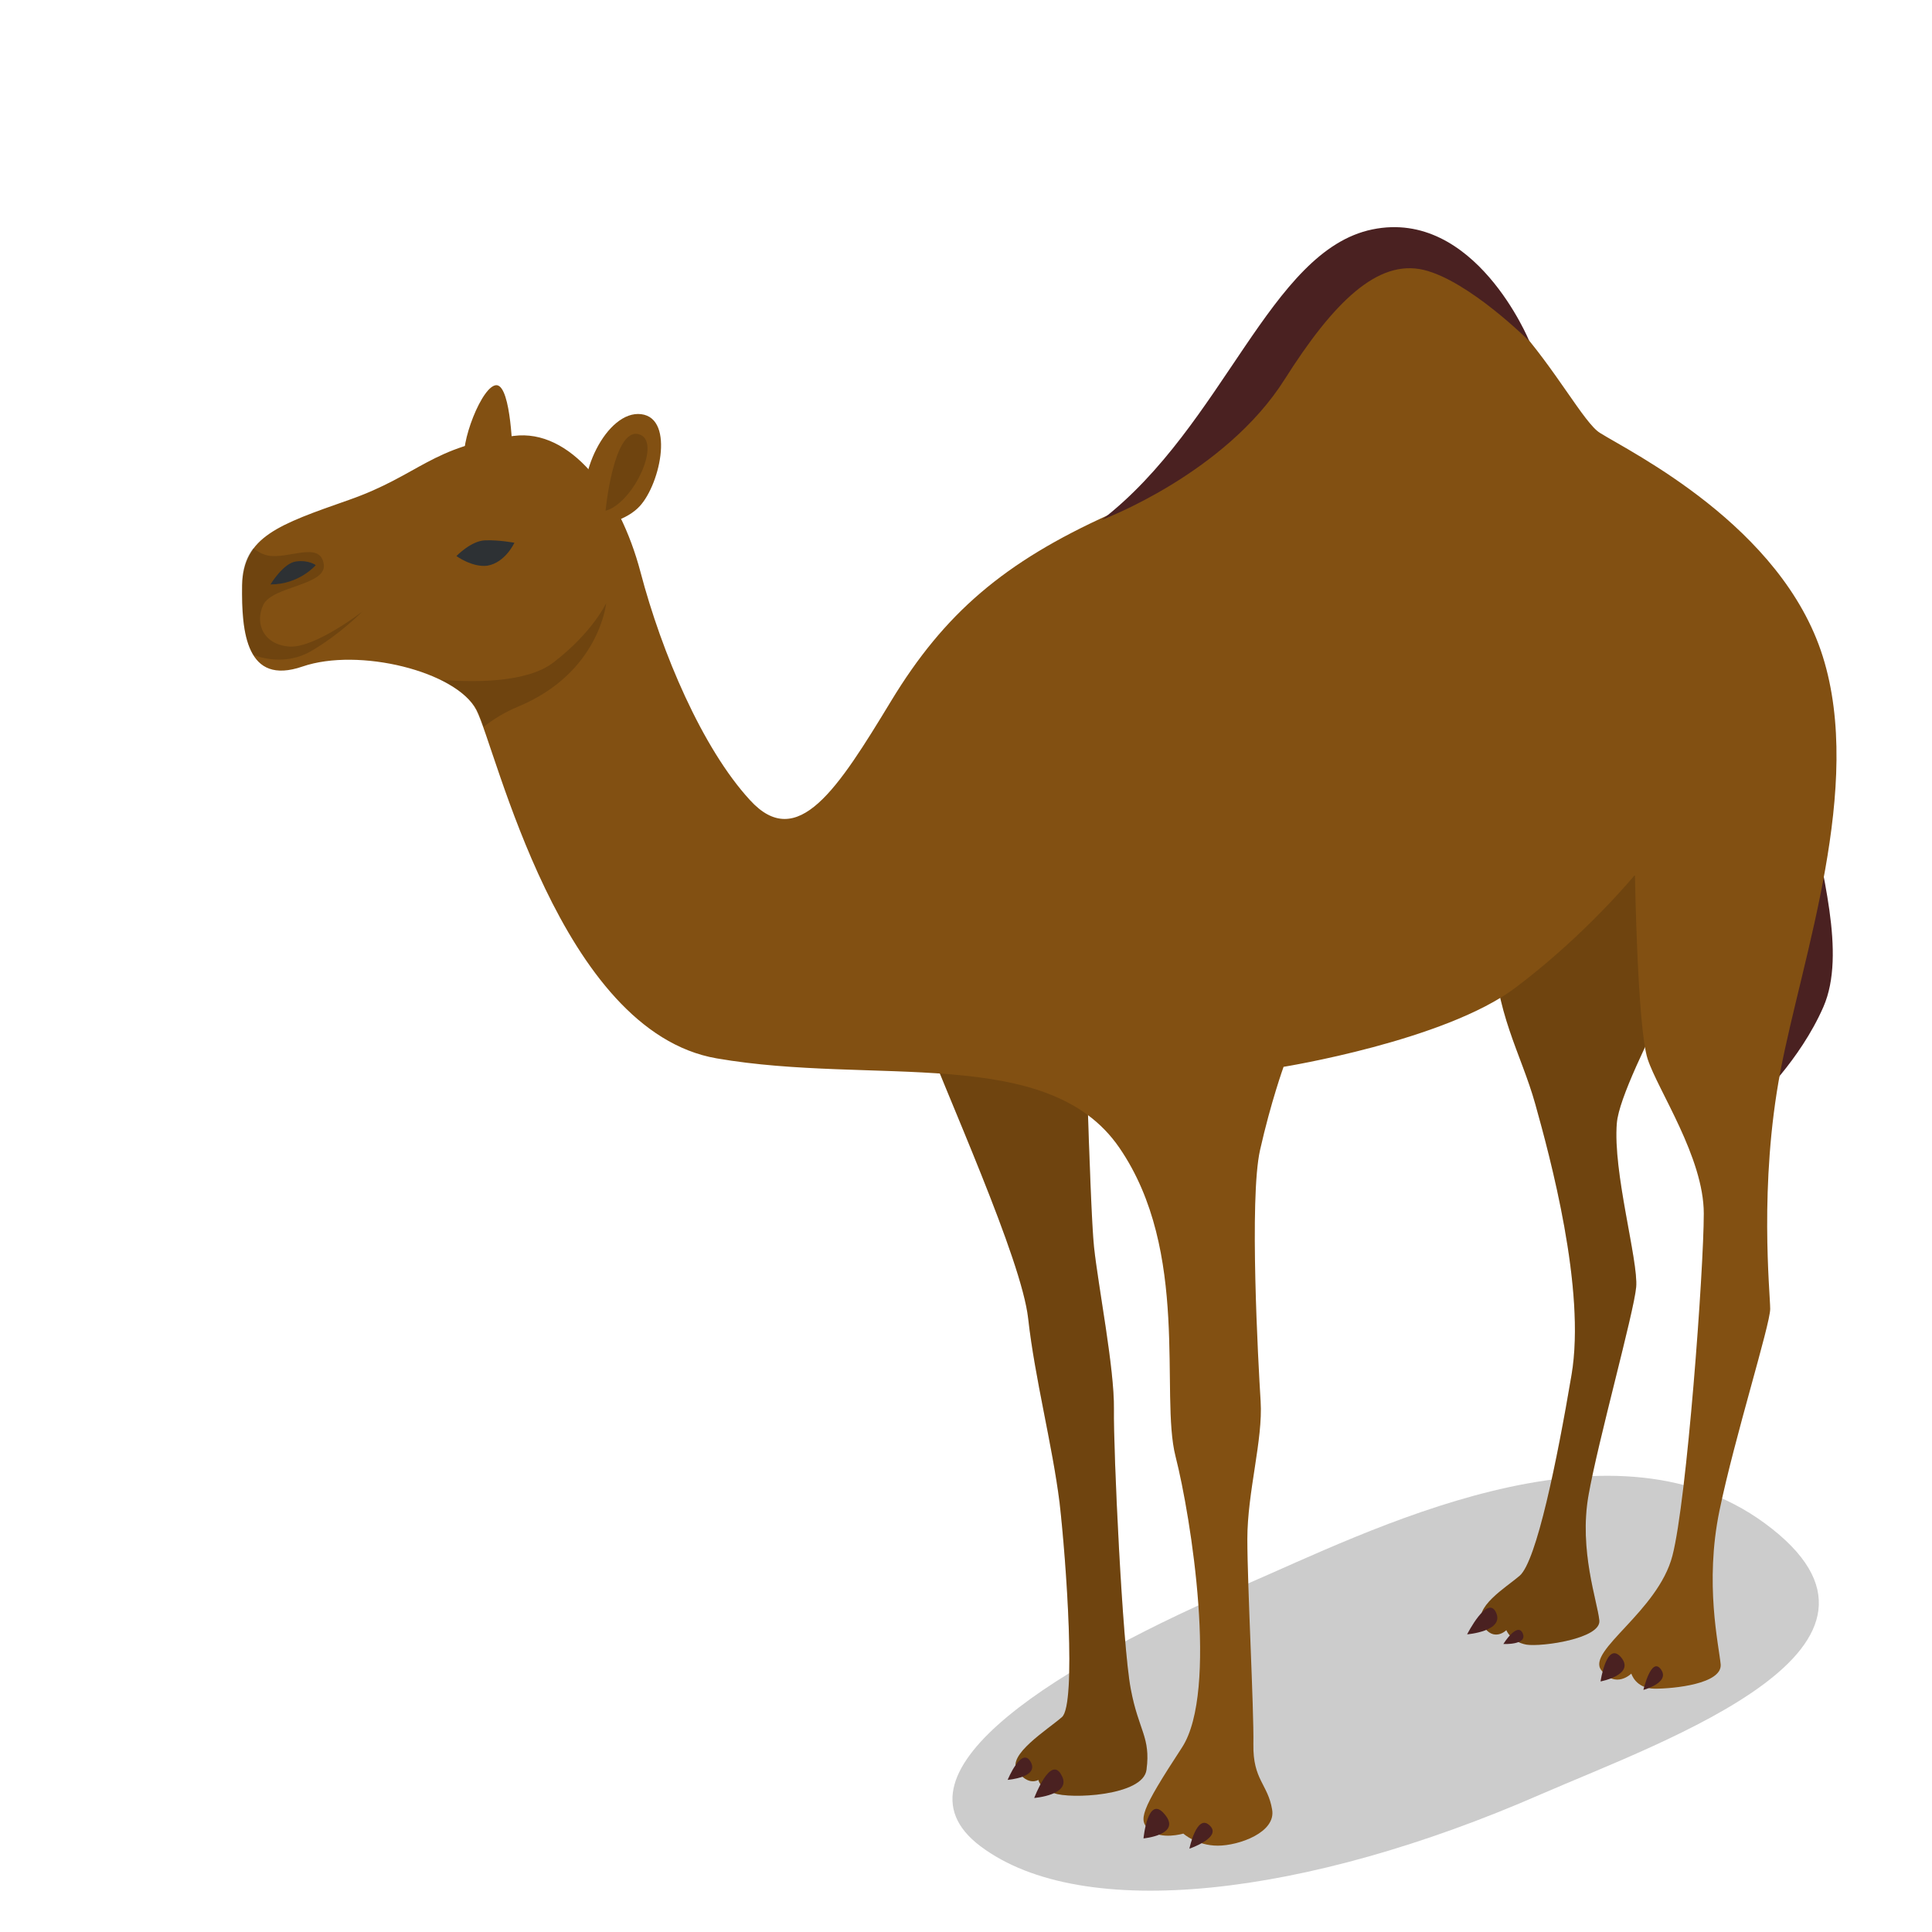 <svg xmlns:xlink="http://www.w3.org/1999/xlink"  enable-background="new 0 0 320 320" height="320" viewBox="0 0 320 320" width="320" xmlns="http://www.w3.org/2000/svg"><path d="m255.2 297.2c20.7-9 65-24.4 37.1-44.9-26-19.1-65.9 1.5-86.1 10.2-29.8 12.7-60.3 30.9-43.8 43.3 16.9 12.7 53.9 8.4 92.8-8.6z" opacity=".2"/><path d="m299.8 133.4c1.7 10.6 6.1 24.5 2.2 33.4s-11.1 15.6-11.1 15.6z" fill="#4a2121"/><path d="m247.3 155.6c.3 12.3 4.6 18.7 7 27.3s8.4 30.6 6 44.8-5.8 30.9-8.6 33.3c-2.2 1.9-7.9 5.3-6.1 8.2s3.9.8 3.9.8.7 1.9 3.3 2.4c2.6.4 12.4-1 12.1-4-.3-3.1-3.4-11.6-1.8-20.7s7.5-30.2 7.9-34.5-3.9-19.1-3.2-27.2 18.7-37.6 19.8-47.1-13.2-26.9-13.2-26.9z" fill="#825012"/><path d="m151.9 168.4c5 13.2 17.3 40.1 18.4 50s4 20.9 5.2 30.5c1.1 9.6 2.8 33.4.4 35.5s-9.2 6.3-7.4 8.9 3.5 1.5 3.5 1.5.1 1.3 2.6 2.2c2.5 1 14.8.5 15.3-3.9.7-5.4-1.3-6.4-2.6-13.3-1.4-7.2-2.9-39.7-2.8-46.4s-2.6-20.3-3.3-26.9-1.7-46-1.7-46z" fill="#825012"/><path d="m247.3 155.6c.3 12.3 4.6 18.7 7 27.3s8.4 30.6 6 44.8-5.8 30.9-8.6 33.3c-2.2 1.9-7.9 5.3-6.1 8.2s3.9.8 3.9.8.7 1.9 3.3 2.4c2.6.4 12.4-1 12.1-4-.3-3.1-3.4-11.6-1.8-20.7s7.5-30.2 7.9-34.5-3.9-19.1-3.2-27.2 18.7-37.6 19.8-47.1-13.2-26.9-13.2-26.9z" opacity=".15"/><path d="m151.9 168.4c5 13.2 17.3 40.1 18.4 50s4 20.9 5.2 30.5c1.1 9.6 2.8 33.4.4 35.5s-9.2 6.3-7.4 8.9 3.5 1.5 3.5 1.5.1 1.3 2.6 2.2c2.5 1 14.8.5 15.3-3.9.7-5.4-1.3-6.4-2.6-13.3-1.4-7.2-2.9-39.7-2.8-46.4s-2.6-20.3-3.3-26.9-1.7-46-1.7-46z" opacity=".15"/><path d="m85.1 72.2c-13.6 1.6-15.6 6.5-27.3 10.6s-17.5 6.1-17.7 14.1c-.1 7.9.7 16.7 10 13.5s25.5.8 28.8 7.2 13.8 53.2 39.8 57.7 54.9-2.4 66.7 14.8 6.7 40.9 9.3 51.1 7.1 38.9 1.1 48.2c-7 10.7-7.3 12.1-5.4 13.7 1.9 1.7 5.6.6 5.6.6s2.2 2 5.7 2 9.7-2.2 9-6c-.7-4.2-3.2-4.9-3.1-10.8s-1-26.2-1-34 2.6-16.4 2.2-22.8-1.9-33.6-.1-41.6 3.9-13.8 3.9-13.8 26.7-4.3 38.4-13.1 19.8-18.7 19.8-18.7.4 25.3 2.1 30.5 9.3 16.3 9.3 25.6-2.8 47.5-5.2 56.7-14.2 15.7-11.8 18.9 5 .6 5 .6.7 2.5 3.9 2.5 11.1-.8 10.9-4c-.3-3.2-2.7-13.4-.2-25.5s8.4-30.8 8.4-33.4-1.9-20.5 1.7-39.4 13.8-47.1 7-68.7-31.8-33.8-36.9-37c-5.2-3.2-18.9-35.8-40-27s-23.7 32.6-41.2 40.5-27.4 16.4-36.2 30.9-15.5 25.1-23.4 16.4c-7.9-8.6-14.6-24.4-18.1-37.7s-11.7-23.8-21-22.6z" fill="#825012"/><path d="m77 76.8c-1-3.1 2.9-13.2 5.3-13 2.4.3 2.6 11.7 2.6 11.7z" fill="#825012"/><path d="m97.3 85.3c-2.2-6.2 3.2-17.4 8.9-16.7s3 12.3-.6 15.6c-2.2 2.1-7.3 3.8-8.3 1.1z" fill="#825012"/><path d="m100.3 84.6s1.3-13.6 5.4-12.7-.7 11.4-5.4 12.7z" opacity=".15"/><path d="m75.6 92.1s2.4-2.5 4.7-2.6 4.9.4 4.9.4-1.5 3.3-4.5 3.8c-2.5.3-5.1-1.6-5.1-1.6z" fill="#2d3134"/><g fill="#4a2121"><path d="m182.5 86.1s20.4-7.6 30.3-23.3c8.1-12.8 15.4-19.9 23-18.1 7.5 1.8 17.5 11.8 17.5 11.8s-9-22-26-18.5-24.5 32.4-44.8 48.1z"/><path d="m243 270.7s6.2-.5 4.8-3.6-4.8 3.6-4.8 3.6z"/><path d="m249 272.3s4.1.2 3.2-1.8c-.9-1.9-3.2 1.8-3.2 1.8z"/><path d="m265.1 278.5s5.8-1.1 3.4-4c-2.4-2.8-3.4 4-3.4 4z"/><path d="m272.2 279.9s4.5-1.2 2.9-3.4-2.9 3.4-2.9 3.4z"/><path d="m197 306.2s5.6-1.9 3.3-3.9c-2.1-1.9-3.3 3.9-3.3 3.9z"/><path d="m189.4 304.5s6.4-.6 3.5-4c-2.8-3.4-3.5 4-3.5 4z"/><path d="m171.3 297.8s6.4-.5 4.5-3.8c-1.8-3.4-4.5 3.8-4.5 3.8z"/><path d="m166.9 294.8s5.3-.4 3.8-3-3.8 3-3.8 3z"/></g><path d="m43.6 100.2c1.5-3.2 10.8-3.2 10-6.9-.7-3.7-5.9-.6-9.3-1.3-.9-.2-1.7-.7-2.4-1.2-1.2 1.6-1.8 3.5-1.8 6-.1 4.3.1 8.9 1.9 11.7 1.1.4 5.4 1.8 9.6-.7 4.8-2.8 8.4-6.5 8.4-6.5s-7.6 5.9-11.9 5.8c-4.3-.2-6-3.7-4.5-6.9z" opacity=".15"/><path d="m91.7 109.7c-4.5 3.5-13.5 3.3-18.7 2.9 2.8 1.4 5 3.1 6 5 .3.6.7 1.5 1.1 2.8 1.5-1.2 3.4-2.4 5.8-3.4 13.4-5.6 14.5-17.1 14.5-17.1s-2.2 4.8-8.7 9.8z" opacity=".15"/><path d="m44.8 96.8s2.1-3.5 4.2-3.8 3.3.6 3.3.6-2.7 3.2-7.5 3.2z" fill="#2d3134"/></svg>